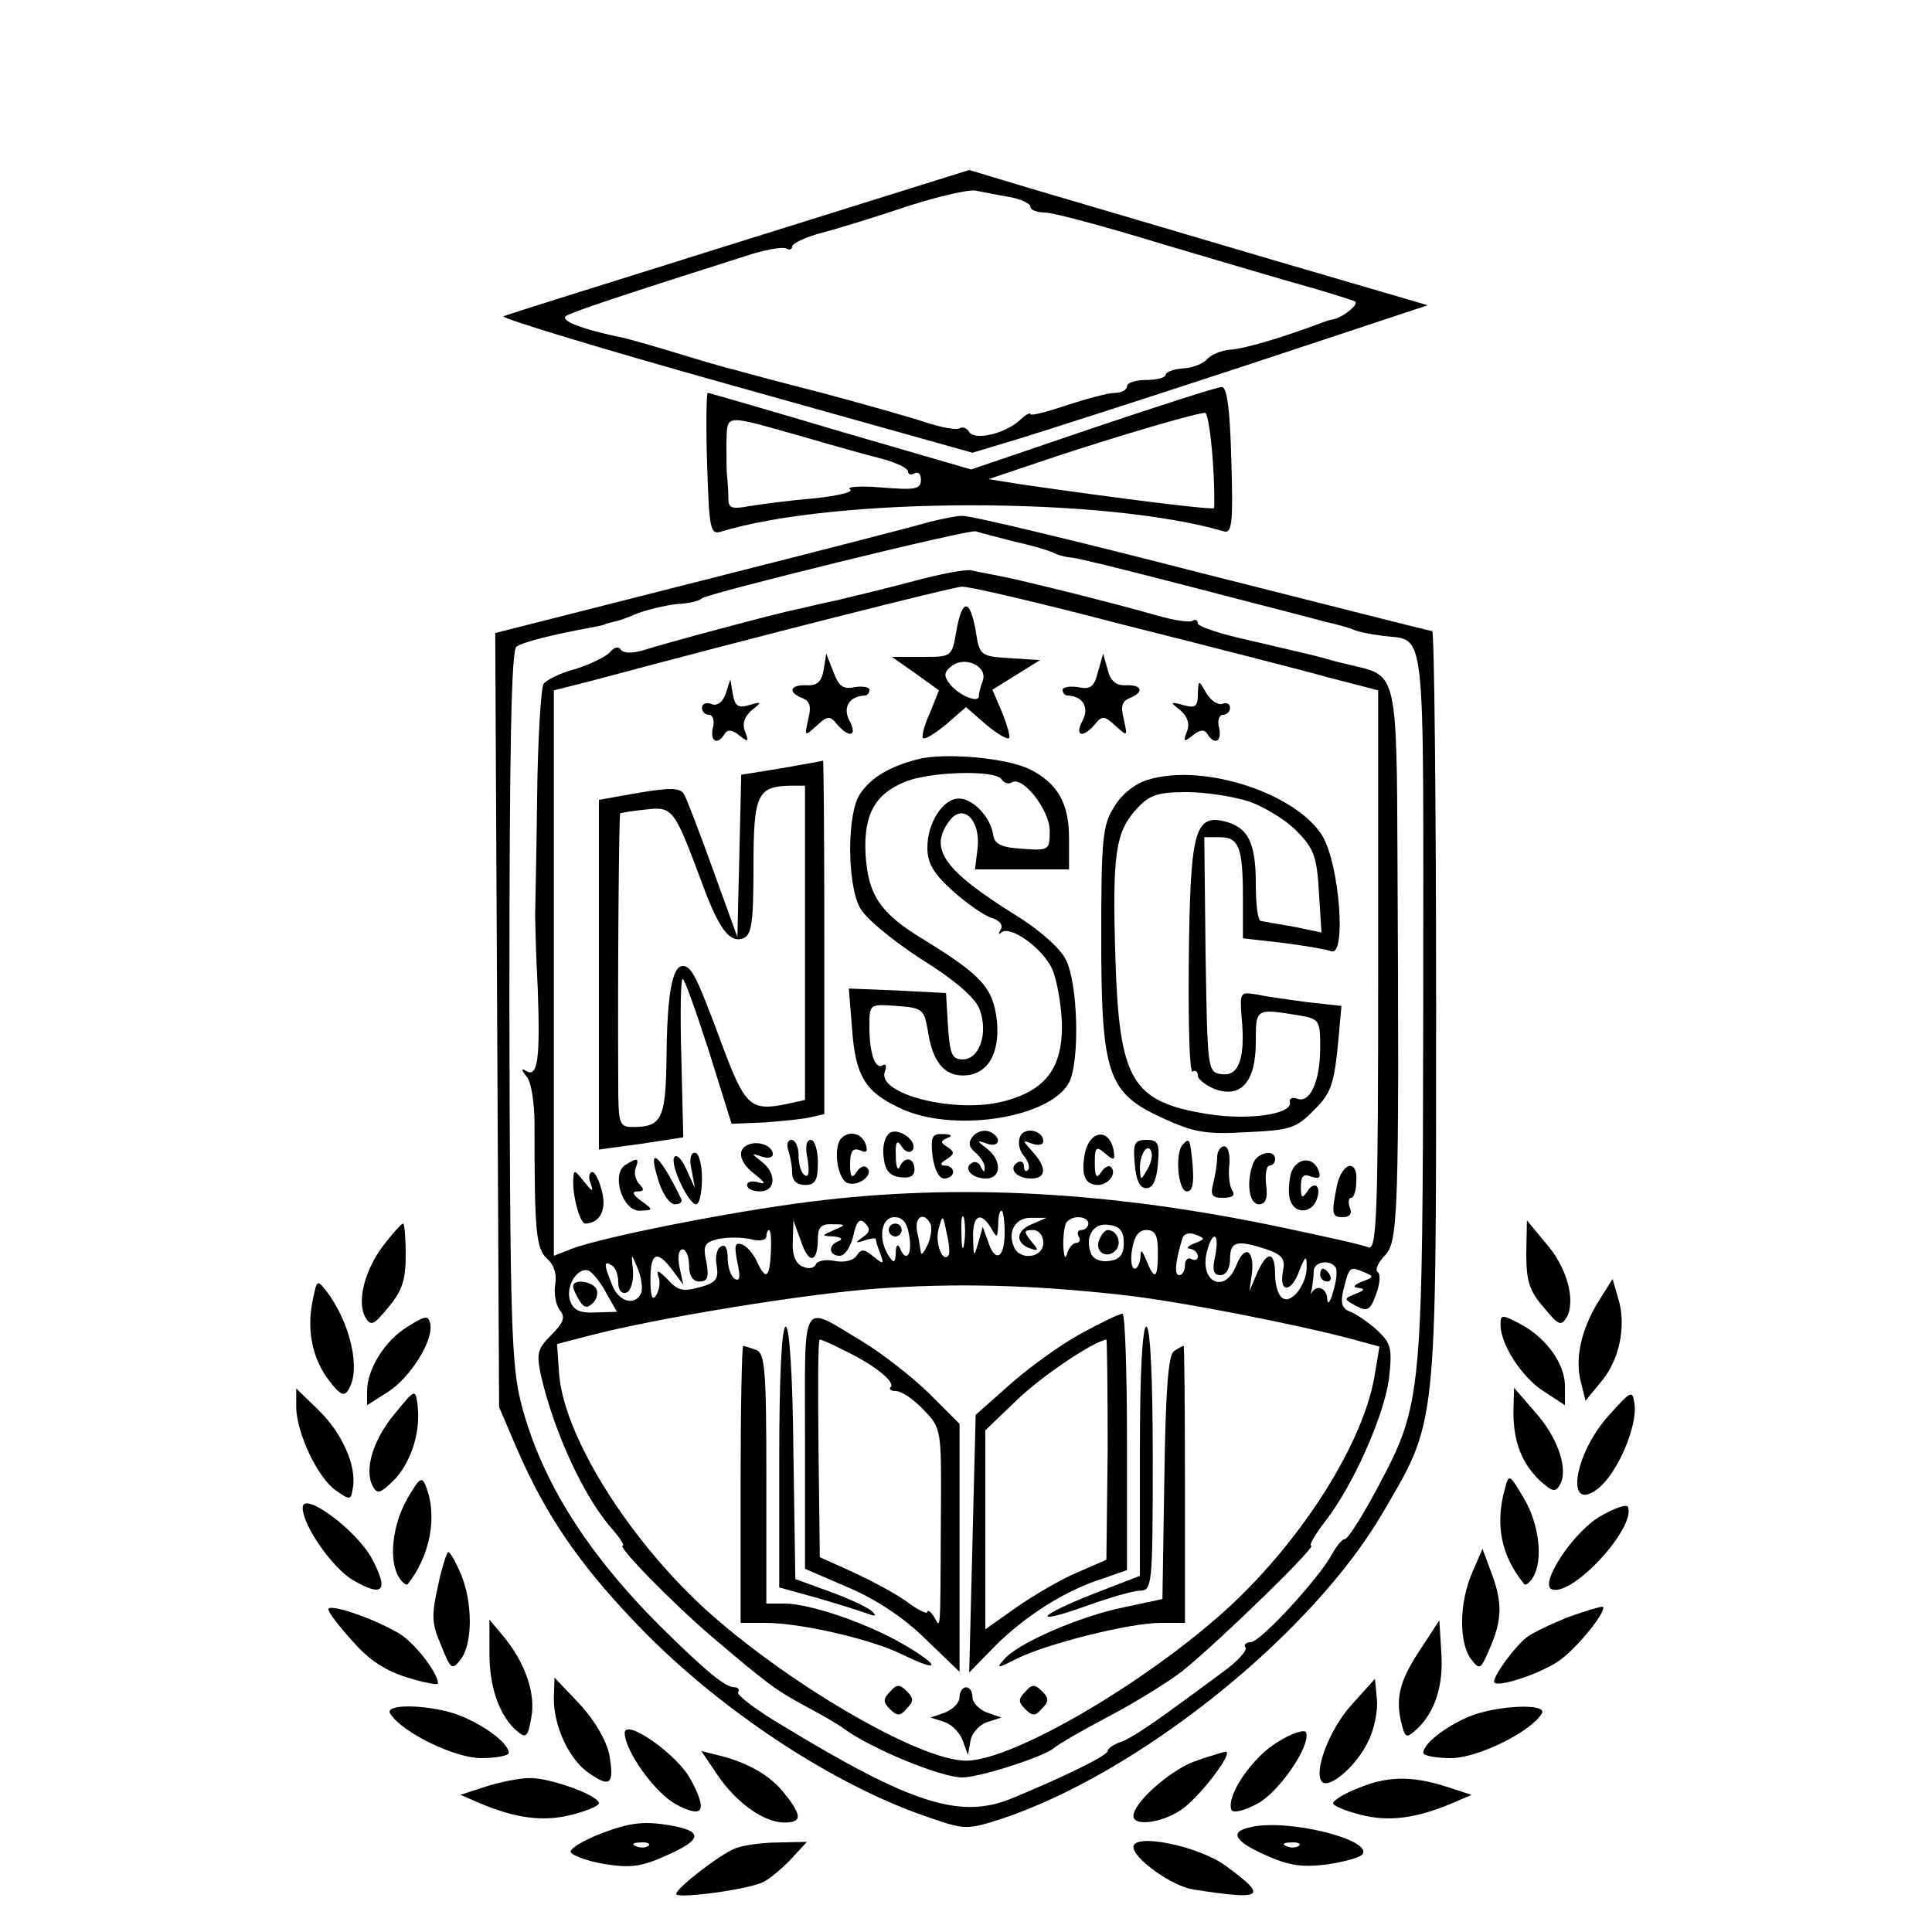 <?xml version="1.0" standalone="no"?>
<!DOCTYPE svg PUBLIC "-//W3C//DTD SVG 20010904//EN"
 "http://www.w3.org/TR/2001/REC-SVG-20010904/DTD/svg10.dtd">
<svg version="1.0" xmlns="http://www.w3.org/2000/svg"
 width="300pt" height="300pt" viewBox="0 0 300 300"
 preserveAspectRatio="xMidYMid meet">
<g transform="translate(0,300) scale(0.1,-0.1)"
fill="#000000" stroke="none">
<path d="M1150 2625 c-195 -61 -361 -113 -368 -116 -8 -2 153 -51 357 -108
l371 -104 73 22 c39 12 198 63 353 114 l281 93 -246 72 c-135 40 -295 87 -356
105 l-110 33 -355 -111z m418 69 c17 -3 32 -10 32 -15 0 -5 10 -9 23 -9 12 0
94 -22 182 -49 88 -26 189 -56 225 -66 36 -10 69 -21 74 -23 7 -4 -17 -24 -34
-28 -3 0 -12 -3 -20 -6 -58 -22 -119 -40 -140 -41 -14 -1 -29 -8 -35 -14 -5
-7 -22 -14 -37 -15 -16 -1 -28 -6 -28 -10 0 -4 -13 -8 -30 -8 -16 0 -30 -4
-30 -10 0 -5 -8 -10 -18 -10 -11 0 -44 -9 -75 -19 -32 -11 -57 -17 -57 -14 0
3 -8 -1 -17 -10 -24 -21 -69 -31 -78 -18 -3 6 -10 9 -15 6 -5 -3 -28 1 -52 9
-24 8 -95 28 -158 45 -63 16 -126 33 -140 37 -14 3 -54 15 -90 26 -36 11 -72
21 -80 23 -69 14 -103 28 -90 35 13 7 81 30 289 96 24 7 47 11 52 8 5 -3 9 -1
9 3 0 5 21 15 48 22 26 7 85 25 132 41 47 15 94 26 105 24 11 -2 35 -7 53 -10z"/>
<path d="M1696 2335 l-188 -64 -203 59 c-111 33 -204 60 -206 60 -2 0 -3 -50
-1 -110 3 -99 5 -110 20 -106 178 55 598 55 782 1 13 -4 15 12 12 110 -2 81
-7 115 -15 114 -7 0 -97 -29 -201 -64z m187 -47 c3 -40 3 -75 2 -77 -3 -3
-141 14 -300 37 l-50 8 110 37 c95 31 206 64 226 66 4 1 9 -32 12 -71z m-633
33 c41 -12 94 -27 118 -33 23 -6 42 -15 42 -20 0 -5 5 -6 10 -3 6 3 10 -1 10
-10 0 -15 -9 -16 -61 -12 -34 3 -56 1 -49 -3 6 -4 -19 -10 -57 -14 -37 -3 -82
-9 -100 -12 -27 -5 -32 -3 -32 12 0 11 -1 26 -2 34 -1 8 -1 32 -1 54 2 44 -6
43 122 7z"/>
<path d="M1445 2190 c-16 -5 -175 -46 -353 -91 l-323 -82 3 -601 3 -601 27
-63 c44 -102 95 -178 184 -271 128 -135 312 -256 462 -305 49 -17 55 -17 105
-1 213 70 481 284 593 474 86 147 84 124 84 787 0 321 -3 584 -6 584 -3 0
-164 41 -358 90 -194 50 -361 90 -372 89 -10 0 -32 -5 -49 -9z m130 -31 c28
-6 54 -14 60 -17 5 -3 18 -7 30 -8 11 -1 99 -23 195 -48 96 -25 186 -48 200
-52 14 -3 32 -8 40 -11 8 -4 28 -8 45 -10 71 -10 65 37 65 -571 -1 -616 -1
-621 -72 -754 -23 -43 -45 -78 -50 -78 -4 0 -13 -11 -20 -24 -21 -38 -111
-136 -126 -136 -7 0 -11 -4 -8 -8 3 -5 -12 -21 -32 -36 -20 -15 -61 -45 -90
-66 -29 -21 -61 -42 -72 -45 -11 -4 -20 -10 -20 -14 0 -7 -70 -41 -150 -74
-79 -32 -155 -8 -354 113 -41 24 -72 48 -70 52 3 4 0 8 -5 8 -15 0 -44 24
-116 95 -113 113 -184 225 -215 343 -16 60 -18 125 -19 619 0 405 3 554 11
559 10 7 58 19 113 29 11 2 22 4 25 6 3 1 10 3 15 4 6 1 22 7 36 13 14 5 41
12 60 14 19 1 36 5 39 9 7 7 413 107 425 104 6 -2 33 -9 60 -16z"/>
<path d="M1420 2098 c-41 -11 -95 -24 -120 -30 -25 -5 -61 -14 -80 -18 -46
-11 -188 -49 -222 -60 -17 -5 -30 -4 -34 1 -3 6 -11 4 -17 -4 -7 -7 -31 -19
-54 -26 -23 -6 -45 -17 -49 -23 -4 -7 -9 -87 -10 -178 -1 -91 -3 -172 -3 -180
0 -8 1 -60 4 -115 4 -109 0 -139 -18 -128 -8 5 -8 2 1 -9 7 -8 12 -41 12 -74
0 -166 2 -193 20 -209 11 -10 15 -25 12 -40 -2 -14 1 -31 7 -39 9 -11 7 -19
-13 -39 -22 -22 -23 -29 -16 -63 21 -90 68 -192 113 -241 11 -13 17 -23 14
-23 -10 0 78 -90 139 -142 86 -73 98 -82 144 -107 25 -13 52 -29 60 -35 42
-31 151 -76 184 -76 28 0 129 33 143 46 7 6 45 28 85 49 40 21 92 53 115 71
58 47 209 194 199 194 -4 0 6 17 22 38 43 55 92 165 99 223 5 45 3 53 -18 73
-13 12 -32 25 -42 29 -13 5 -16 13 -11 34 9 36 10 37 31 28 17 -7 17 -8 -2
-15 -14 -6 -15 -9 -5 -10 10 -1 9 -4 -5 -9 -19 -8 -19 -8 1 -19 17 -9 22 -7
31 19 6 16 7 31 2 34 -4 3 1 15 11 25 21 21 23 59 20 620 -1 275 -2 281 -63
295 -17 4 -38 9 -44 11 -21 6 -34 9 -120 29 -46 10 -83 22 -83 27 0 5 -4 7 -8
4 -5 -3 -31 1 -58 9 -55 16 -206 54 -244 61 -14 3 -32 6 -40 8 -8 3 -49 -5
-90 -16z m328 -69 c131 -33 272 -69 315 -81 l77 -20 0 -435 c0 -378 -2 -434
-15 -430 -8 4 -68 17 -134 31 -265 56 -504 69 -733 40 -127 -16 -322 -55 -370
-73 l-28 -11 0 439 0 439 63 16 c261 70 555 144 570 145 11 1 125 -26 255 -60z
m-251 -961 c-2 -13 -4 -5 -4 17 -1 22 1 32 4 23 2 -10 2 -28 0 -40z m63 17 c0
-39 -15 -47 -26 -12 l-8 22 -7 -25 c-7 -23 -7 -23 -8 8 -1 35 12 42 28 15 9
-16 10 -16 11 5 0 12 2 22 5 22 3 0 5 -16 5 -35z m-220 -6 c-13 -9 -12 -10 3
-5 9 3 17 4 17 2 0 -3 3 -13 7 -23 6 -16 5 -17 -11 -4 -14 12 -19 12 -26 1 -5
-7 -18 -11 -34 -8 -14 3 -27 0 -29 -5 -2 -6 -11 -8 -20 -4 -11 4 -17 17 -16
39 l1 33 12 -33 c12 -36 26 -33 26 5 0 17 5 23 23 22 21 0 21 -1 2 -9 -20 -9
-20 -9 0 -10 11 -1 14 -4 8 -7 -18 -6 -16 -23 1 -23 8 0 17 14 21 31 5 23 10
28 18 20 9 -9 8 -14 -3 -22z m72 1 c5 -30 -6 -41 -15 -17 -3 6 -6 3 -6 -8 -1
-17 -3 -17 -11 -5 -17 26 -12 60 9 60 13 0 20 -9 23 -30z m32 21 c4 -5 2 -20
-3 -33 -6 -12 -10 -18 -11 -13 -1 6 -3 20 -6 33 -4 22 10 31 20 13z m29 -50
c-9 -13 -21 18 -16 39 7 25 7 25 13 -5 4 -16 5 -32 3 -34z m129 48 c-25 -10
-26 -30 -1 -38 12 -4 12 -2 0 12 -12 15 -11 17 3 17 9 0 16 -8 16 -20 0 -24
-38 -28 -46 -5 -10 24 4 45 28 44 l23 0 -23 -10z m88 1 c0 -5 -5 -10 -11 -10
-5 0 -7 -4 -4 -10 3 -5 2 -10 -4 -10 -5 0 -12 -8 -14 -17 -3 -10 -5 -4 -6 13
0 17 2 34 6 37 10 11 33 8 33 -3z m55 -30 c0 -18 -6 -26 -23 -28 -13 -2 -25 3
-28 12 -10 26 4 48 28 44 17 -2 23 -10 23 -28z m-548 -15 c-2 -40 -8 -44 -22
-13 -6 12 -16 24 -24 26 -10 3 -11 -3 -6 -28 5 -23 4 -30 -4 -26 -6 4 -11 18
-11 32 0 16 -4 23 -11 18 -6 -3 -9 -17 -6 -30 3 -20 -1 -26 -27 -33 -26 -7
-34 -5 -50 13 -13 13 -17 15 -14 5 4 -9 2 -22 -3 -30 -6 -10 -9 -2 -9 24 0 42
10 47 34 15 l17 -23 -6 28 c-3 15 -1 27 5 27 5 0 10 -11 10 -25 0 -16 6 -25
16 -25 13 0 15 7 11 30 -6 26 -3 31 18 36 14 3 36 3 50 0 14 -4 25 -2 25 4 0
5 2 10 4 10 3 0 4 -16 3 -35z m601 0 c0 -41 -5 -44 -18 -12 -7 17 -9 18 -9 5
-1 -10 -5 -18 -9 -18 -5 0 -7 14 -4 30 3 20 10 30 22 30 14 0 18 -8 18 -35z
m56 14 c-10 -4 -13 -8 -6 -8 6 -1 12 -6 12 -12 0 -5 -4 -7 -10 -4 -5 3 -10 -1
-10 -9 0 -9 -4 -16 -9 -16 -8 0 -6 21 5 57 2 7 10 10 20 6 16 -6 16 -7 -2 -14z
m33 -19 c-5 -22 -3 -30 8 -30 9 0 15 10 15 25 0 28 11 30 57 15 25 -9 29 -15
25 -35 -6 -34 14 -32 26 3 9 22 11 23 11 6 1 -27 -23 -59 -37 -50 -7 4 -12 20
-12 37 0 37 -13 37 -28 2 l-12 -28 4 28 c4 36 -11 45 -24 13 -17 -46 -58 -28
-46 20 9 35 20 30 13 -6z m-891 -57 c-9 -22 -36 -15 -46 13 -13 32 -12 37 0
29 6 -3 10 -15 10 -26 0 -12 5 -19 13 -16 6 2 11 17 10 33 -3 29 -3 29 7 5 6
-14 8 -31 6 -38z m1078 39 c3 -5 1 -22 -4 -38 -4 -16 -9 -21 -9 -11 -1 17 -16
23 -24 10 -2 -5 -2 -2 0 5 1 8 3 20 3 28 0 15 25 19 34 6z m-1133 -39 l17 -30
-34 -1 c-25 -1 -34 4 -39 19 -7 22 12 52 29 46 5 -2 18 -17 27 -34z m804 -4
c88 -10 266 -45 353 -68 l44 -12 -7 -42 c-16 -104 -110 -254 -225 -361 -127
-117 -337 -240 -410 -240 -73 0 -283 123 -410 240 -120 112 -216 269 -222 363
l-3 44 50 13 c102 27 336 65 446 73 123 9 241 6 384 -10z"/>
<path d="M1485 2020 c-7 -40 -7 -40 -53 -40 l-47 0 37 -26 36 -26 -14 -35 c-9
-19 -13 -37 -11 -39 3 -3 19 7 36 21 l31 27 31 -27 c17 -14 33 -24 36 -21 2 2
-3 20 -11 40 l-15 35 37 23 37 23 -47 3 c-46 3 -47 4 -53 43 -9 50 -21 50 -30
-1z m41 -77 c-3 -8 -6 -19 -6 -24 0 -12 -33 2 -46 20 -9 12 -8 18 4 27 21 16
56 -1 48 -23z"/>
<path d="M1279 1960 c-3 -18 -10 -25 -26 -24 -27 1 -30 -11 -7 -20 12 -5 14
-13 9 -33 -6 -27 -6 -27 13 -10 17 16 21 16 32 2 19 -22 32 -18 19 6 -11 21 0
38 24 39 4 0 7 4 7 9 0 4 -10 6 -23 4 -18 -4 -25 2 -33 24 l-11 28 -4 -25z"/>
<path d="M1705 1957 c-6 -24 -12 -28 -31 -24 -13 2 -24 0 -24 -4 0 -5 3 -9 8
-9 23 -1 34 -18 23 -39 -13 -24 0 -28 19 -6 11 14 15 14 32 -2 19 -17 19 -17
13 10 -5 20 -3 28 9 33 23 9 20 21 -6 20 -15 -1 -24 7 -28 24 l-7 25 -8 -28z"/>
<path d="M1127 1923 c-5 -14 -14 -20 -23 -16 -7 3 -14 0 -14 -6 0 -6 5 -11 11
-11 6 0 9 -9 6 -20 -5 -21 7 -28 18 -10 5 8 12 7 23 -2 14 -11 15 -10 9 6 -5
12 -1 23 10 33 17 13 16 14 -4 8 -17 -5 -22 -1 -25 17 l-4 23 -7 -22z"/>
<path d="M1860 1922 c0 -19 -4 -22 -22 -17 -21 6 -22 5 -5 -8 11 -10 15 -21
10 -33 -6 -16 -5 -17 9 -6 11 9 18 10 23 2 11 -18 23 -11 18 10 -3 11 0 20 6
20 6 0 11 5 11 11 0 6 -6 9 -12 6 -7 -2 -18 5 -25 17 -12 21 -12 21 -13 -2z"/>
<path d="M1425 1821 c-43 -11 -72 -28 -89 -53 -21 -29 -21 -139 -1 -177 8 -16
49 -50 95 -80 53 -33 84 -60 91 -78 14 -37 0 -78 -26 -78 -17 0 -20 8 -23 52
l-3 51 -76 4 -75 3 5 -61 c5 -74 20 -99 73 -124 81 -40 234 -17 264 39 17 33
14 154 -5 191 -9 18 -42 47 -78 69 -112 70 -135 103 -103 146 21 29 49 2 44
-42 l-4 -33 73 0 73 0 0 48 c0 54 -17 85 -60 107 -35 18 -133 27 -175 16z
m130 -31 c4 -6 11 -8 16 -5 17 11 59 -43 59 -75 0 -30 -1 -31 -42 -28 -34 2
-44 7 -46 23 -5 28 -32 55 -53 55 -25 0 -49 -38 -49 -76 0 -24 9 -40 39 -67
21 -19 48 -38 60 -42 13 -4 19 -11 15 -18 -4 -7 -4 -9 1 -5 13 12 64 -24 79
-57 7 -16 14 -55 15 -85 1 -68 -25 -103 -90 -120 -75 -20 -198 11 -185 46 3 8
2 13 -3 10 -12 -8 -21 18 -21 60 0 35 0 35 42 32 41 -3 43 -5 49 -40 7 -46 25
-68 54 -68 38 0 58 33 53 85 -6 51 -23 70 -112 125 -70 42 -88 70 -92 134 -3
60 14 92 59 111 37 17 143 20 152 5z"/>
<path d="M1213 1807 l-62 -10 -3 -126 -3 -126 -38 105 c-21 58 -41 111 -45
117 -6 10 -22 10 -70 2 l-62 -11 0 -272 0 -271 66 9 65 10 -3 123 c-2 68 -1
123 2 123 3 0 21 -51 41 -113 l35 -112 50 2 c27 2 59 5 72 8 l22 5 0 275 c0
151 -1 274 -2 274 -2 -1 -31 -6 -65 -12z m37 -271 l0 -244 -27 -6 c-58 -12
-66 -5 -103 95 -38 102 -46 119 -60 119 -16 0 -24 -44 -25 -138 -1 -99 -7
-112 -52 -112 -22 0 -23 4 -23 73 -1 153 1 411 3 414 2 1 20 4 40 6 42 5 44 1
87 -114 26 -71 43 -94 64 -86 13 5 16 23 16 111 0 113 6 125 58 126 l22 0 0
-244z"/>
<path d="M1782 1789 c-20 -6 -41 -23 -52 -42 -18 -28 -20 -51 -20 -202 0 -214
10 -242 95 -281 48 -22 67 -26 131 -22 67 3 77 6 104 34 26 25 31 40 37 96 l6
66 -54 6 c-30 4 -65 9 -79 12 -24 4 -25 3 -22 -36 6 -62 -4 -92 -31 -88 -22 3
-22 6 -25 186 l-2 182 24 0 c30 0 36 -16 36 -95 l0 -62 61 -7 c33 -4 67 -10
76 -13 24 -9 13 133 -13 178 -40 67 -186 115 -272 88z m159 -34 c24 -9 57 -29
73 -46 26 -26 31 -40 34 -94 l4 -63 -43 9 c-24 4 -47 8 -51 9 -5 0 -8 26 -8
58 0 64 -12 88 -50 97 -45 10 -52 -18 -54 -216 -1 -98 1 -176 6 -173 4 3 8 0
8 -6 0 -6 12 -15 26 -21 41 -15 64 11 64 73 0 52 0 52 63 42 36 -6 37 -7 37
-51 0 -52 -16 -87 -36 -79 -7 3 -13 0 -11 -6 3 -18 -63 -28 -127 -18 -119 19
-138 52 -144 242 -5 162 0 196 33 232 20 22 33 26 78 26 30 0 74 -7 98 -15z"/>
<path d="M1382 1241 c-8 -5 -12 -21 -10 -37 2 -21 9 -30 26 -32 15 -2 22 2 22
12 0 19 -16 21 -23 4 -3 -7 -6 1 -6 17 -1 22 2 26 9 15 5 -8 12 -11 16 -7 12
12 -19 37 -34 28z"/>
<path d="M1511 1236 c-8 -10 -7 -17 4 -26 8 -7 15 -18 14 -24 0 -7 -2 -6 -6 2
-2 6 -9 10 -14 6 -14 -8 0 -24 22 -24 24 0 25 28 2 46 -17 13 -17 14 0 8 20
-7 23 11 3 19 -8 3 -19 0 -25 -7z"/>
<path d="M1584 1235 c-4 -9 -1 -22 6 -30 7 -9 10 -18 6 -22 -3 -3 -6 -1 -6 6
0 7 -5 9 -10 6 -15 -9 -2 -25 21 -25 24 0 25 17 2 42 -16 18 -16 18 0 12 9 -3
17 -2 17 4 0 17 -30 23 -36 7z"/>
<path d="M1307 1233 c-14 -13 -7 -64 9 -70 17 -6 42 13 30 24 -4 4 -11 1 -16
-7 -7 -11 -10 -8 -10 12 0 20 4 26 15 22 11 -5 13 -2 9 10 -6 16 -25 21 -37 9z"/>
<path d="M1448 1205 c3 -21 10 -35 18 -35 8 0 14 5 14 10 0 6 -6 10 -12 10 -9
0 -8 4 2 10 12 8 13 11 1 19 -11 7 -11 9 0 14 9 3 6 6 -6 6 -18 1 -20 -4 -17
-34z"/>
<path d="M1685 1211 c-7 -34 -1 -51 20 -51 16 0 30 18 20 28 -3 3 -10 0 -15
-8 -7 -11 -10 -8 -10 14 0 25 2 27 16 15 14 -12 16 -11 13 6 -7 33 -36 30 -44
-4z"/>
<path d="M1163 1223 c-20 -7 -15 -29 10 -47 15 -12 17 -16 5 -12 -10 3 -18 1
-18 -4 0 -6 9 -10 20 -10 25 0 26 28 3 46 -17 13 -17 14 0 8 9 -3 17 -2 17 4
0 12 -21 21 -37 15z"/>
<path d="M1224 1214 c3 -9 6 -24 6 -35 0 -12 7 -19 20 -19 16 0 20 7 20 35 0
19 -5 35 -11 35 -7 0 -9 -11 -5 -30 3 -19 2 -29 -4 -25 -6 3 -10 17 -10 31 0
13 -5 24 -11 24 -6 0 -8 -7 -5 -16z"/>
<path d="M1762 1193 c2 -26 8 -38 18 -38 10 0 16 12 18 38 3 32 0 37 -18 37
-18 0 -21 -5 -18 -37z m19 -10 c-10 -17 -10 -16 -11 3 0 23 13 41 18 25 2 -6
-1 -18 -7 -28z"/>
<path d="M1837 1223 c-13 -12 -8 -73 6 -73 9 0 11 12 9 40 -4 42 -5 44 -15 33z"/>
<path d="M1890 1203 c0 -10 -3 -28 -6 -40 -5 -19 -2 -23 15 -23 15 0 20 4 14
12 -4 7 -6 25 -4 40 1 16 -2 28 -8 28 -6 0 -11 -8 -11 -17z"/>
<path d="M1047 1203 c-7 -11 22 -73 34 -73 5 0 9 18 9 40 0 23 -5 40 -11 40
-7 0 -9 -11 -5 -27 l5 -28 -13 29 c-7 16 -16 25 -19 19z"/>
<path d="M1946 1194 c-11 -29 -7 -64 9 -64 10 0 14 9 11 30 -2 17 1 30 5 30 5
0 9 5 9 10 0 16 -27 11 -34 -6z"/>
<path d="M971 1191 c-22 -14 -5 -71 22 -71 22 1 22 1 3 15 -14 10 -15 15 -6
15 10 0 11 3 3 11 -6 6 -9 18 -6 25 6 16 3 17 -16 5z"/>
<path d="M1023 1165 c6 -19 17 -35 25 -35 7 0 12 3 10 8 -35 72 -54 86 -35 27z"/>
<path d="M2004 1176 c-3 -14 -4 -33 0 -41 7 -20 32 -19 40 1 9 22 -3 32 -14
14 -8 -12 -10 -10 -10 7 0 17 4 21 16 16 12 -4 15 -2 12 8 -8 25 -37 22 -44
-5z"/>
<path d="M2076 1159 c-9 -45 -8 -49 10 -49 10 0 14 6 10 15 -3 8 -2 15 2 15 4
0 8 11 8 25 3 36 -22 31 -30 -6z"/>
<path d="M890 1165 c0 -27 11 -65 19 -65 22 1 33 20 26 49 -4 17 -11 31 -15
31 -5 0 -7 -8 -3 -17 5 -15 3 -14 -10 2 -16 20 -16 20 -17 0z"/>
<path d="M1380 1090 c0 -5 5 -10 10 -10 6 0 10 5 10 10 0 6 -4 10 -10 10 -5 0
-10 -4 -10 -10z"/>
<path d="M1707 1075 c-8 -18 11 -31 25 -17 11 11 3 32 -12 32 -4 0 -10 -7 -13
-15z"/>
<path d="M2050 1020 c0 -5 5 -10 11 -10 5 0 7 5 4 10 -3 6 -8 10 -11 10 -2 0
-4 -4 -4 -10z"/>
<path d="M890 1003 c0 -5 5 -15 10 -23 7 -11 12 -12 21 -3 6 6 8 16 5 22 -8
12 -36 15 -36 4z"/>
<path d="M1250 763 l0 -199 67 -29 c43 -18 88 -48 120 -80 l53 -51 0 192 0
193 -48 48 c-27 26 -73 62 -103 80 -97 58 -89 72 -89 -154z m61 140 c46 -22
80 -49 72 -57 -3 -3 0 -6 8 -6 9 0 28 -13 43 -29 28 -29 28 -29 27 -168 -1
-188 0 -171 -11 -153 -5 8 -10 11 -10 7 0 -4 -15 3 -32 16 -18 13 -56 33 -84
46 l-51 23 -2 169 c-1 93 -1 169 2 169 2 0 19 -7 38 -17z"/>
<path d="M1678 929 c-31 -17 -81 -53 -110 -79 l-53 -47 -5 -200 -5 -200 42 43
c47 46 108 85 166 103 l37 13 0 199 c0 109 -3 199 -7 199 -5 0 -34 -14 -65
-31z m42 -180 l-2 -171 -46 -20 c-26 -11 -68 -36 -94 -54 l-48 -34 0 155 0
154 50 48 c39 37 116 89 138 93 1 0 2 -77 2 -171z"/>
<path d="M1210 737 l0 -202 58 -16 c31 -9 66 -20 77 -24 14 -5 17 -5 10 2 -5
6 -35 20 -65 31 l-55 20 -3 196 c-1 119 -6 196 -12 196 -6 0 -10 -77 -10 -203z"/>
<path d="M1770 747 l0 -194 -70 -27 c-89 -35 -101 -51 -14 -20 36 13 74 24 84
24 19 0 20 8 20 205 0 130 -4 205 -10 205 -6 0 -10 -71 -10 -193z"/>
<path d="M1150 695 l0 -215 38 0 c55 0 164 -25 213 -49 59 -29 61 -19 3 15
-56 33 -146 64 -186 64 l-28 0 0 194 c0 168 -2 195 -16 200 -9 3 -18 6 -20 6
-2 0 -4 -97 -4 -215z"/>
<path d="M1823 902 c-9 -6 -13 -61 -15 -197 l-3 -188 -61 -13 c-68 -14 -165
-56 -185 -81 -13 -14 -10 -14 19 1 45 23 176 56 224 56 l38 0 0 215 c0 118 -1
215 -2 215 -2 0 -9 -4 -15 -8z"/>
<path d="M1382 373 c-11 -11 -11 -16 0 -27 11 -11 16 -11 26 1 11 11 11 16 0
27 -11 11 -16 11 -26 -1z"/>
<path d="M1592 373 c-11 -11 -11 -16 0 -27 11 -11 16 -11 26 1 11 11 11 16 0
27 -11 11 -16 11 -26 -1z"/>
<path d="M1490 365 c0 -9 -10 -19 -22 -24 l-23 -8 22 -7 c11 -4 24 -17 28 -29
l8 -22 4 22 c2 12 14 25 26 29 l22 7 -23 8 c-12 5 -22 15 -22 24 0 8 -4 15
-10 15 -5 0 -10 -7 -10 -15z"/>
<path d="M596 1067 c-30 -39 -42 -88 -29 -112 9 -15 13 -13 36 15 21 25 27 42
27 81 0 27 -2 49 -4 49 -3 0 -16 -15 -30 -33z"/>
<path d="M2370 1053 c0 -42 5 -58 27 -83 23 -28 27 -30 36 -15 14 26 0 78 -33
115 l-29 35 -1 -52z"/>
<path d="M485 978 c-9 -46 1 -90 27 -123 16 -21 23 -24 29 -13 20 31 3 104
-34 153 -15 19 -15 18 -22 -17z"/>
<path d="M2482 979 c-27 -44 -37 -89 -27 -126 l7 -28 23 28 c29 33 41 87 28
130 l-9 31 -22 -35z"/>
<path d="M633 940 c-35 -21 -63 -66 -63 -100 l0 -22 33 21 c34 22 71 80 65
106 -3 13 -8 12 -35 -5z"/>
<path d="M2330 943 c0 -31 34 -83 68 -104 l32 -21 0 30 c0 35 -30 76 -71 97
-27 14 -29 14 -29 -2z"/>
<path d="M460 814 c1 -40 33 -108 61 -128 23 -16 24 -16 27 4 6 34 -17 85 -53
120 l-35 34 0 -30z"/>
<path d="M614 806 c-35 -41 -49 -89 -35 -114 7 -13 12 -11 35 12 26 29 40 76
34 117 -3 22 -4 22 -34 -15z"/>
<path d="M2350 808 c0 -47 13 -80 41 -107 19 -17 24 -19 31 -7 14 24 -3 74
-38 113 l-33 38 -1 -37z"/>
<path d="M2498 802 c-55 -61 -68 -154 -16 -113 30 24 61 97 56 131 -3 22 -5
21 -40 -18z"/>
<path d="M632 672 c-23 -41 -29 -96 -12 -122 5 -8 11 -12 13 -10 35 44 47 106
28 153 -6 15 -10 12 -29 -21z"/>
<path d="M2337 689 c-16 -57 -6 -105 30 -149 2 -2 8 2 13 10 17 27 10 84 -14
124 -22 37 -23 38 -29 15z"/>
<path d="M470 659 c0 -28 46 -93 77 -112 48 -28 57 -18 31 32 -24 45 -108 107
-108 80z"/>
<path d="M2484 645 c-42 -25 -95 -106 -74 -113 32 -11 130 95 118 128 -2 5
-22 -2 -44 -15z"/>
<path d="M680 537 c-10 -45 -10 -58 5 -92 15 -38 17 -39 31 -21 18 25 18 87 0
131 -8 19 -17 35 -20 35 -2 0 -10 -24 -16 -53z"/>
<path d="M2286 558 c-20 -46 -21 -108 -2 -134 14 -18 15 -17 30 18 19 44 19
71 1 118 l-13 35 -16 -37z"/>
<path d="M510 501 c0 -5 17 -27 38 -50 25 -29 52 -46 85 -56 26 -8 47 -12 47
-9 0 17 -37 64 -61 78 -39 23 -109 47 -109 37z"/>
<path d="M2435 489 c-27 -11 -57 -25 -65 -32 -18 -14 -50 -58 -50 -68 0 -12
73 12 102 33 27 19 73 76 67 83 -2 1 -26 -6 -54 -16z"/>
<path d="M760 432 c0 -53 16 -98 44 -121 13 -11 16 -7 21 22 7 37 -9 85 -44
127 l-21 25 0 -53z"/>
<path d="M2209 444 c-34 -50 -42 -77 -34 -115 7 -29 8 -29 25 -14 28 26 42 68
38 120 l-3 49 -26 -40z"/>
<path d="M860 362 c0 -44 25 -97 57 -117 31 -21 37 -15 29 31 -5 22 -22 52
-46 78 l-39 41 -1 -33z"/>
<path d="M2098 352 c-34 -38 -59 -104 -45 -119 12 -11 54 26 71 62 10 19 16
50 14 67 l-3 31 -37 -41z"/>
<path d="M606 339 c18 -29 100 -69 141 -69 24 0 43 4 43 8 0 14 -33 40 -73 57
-43 18 -122 21 -111 4z"/>
<path d="M2280 334 c-37 -16 -70 -42 -70 -56 0 -4 19 -8 43 -8 41 0 123 40
141 69 11 17 -72 13 -114 -5z"/>
<path d="M970 309 c1 -29 47 -93 80 -111 42 -22 49 -11 23 38 -20 39 -103 97
-103 73z"/>
<path d="M1984 295 c-39 -23 -80 -83 -72 -105 2 -6 19 -2 38 8 34 16 86 91 78
112 -2 5 -22 -1 -44 -15z"/>
<path d="M1114 244 c29 -43 72 -74 104 -74 27 0 28 10 1 44 -22 29 -58 49
-102 60 l-28 7 25 -37z"/>
<path d="M1855 265 c-38 -14 -95 -64 -95 -85 0 -16 43 -11 73 9 28 18 84 91
70 91 -4 -1 -26 -7 -48 -15z"/>
<path d="M755 226 l-40 -13 30 -13 c57 -24 99 -29 143 -18 23 6 42 14 42 18 0
12 -77 40 -108 39 -15 0 -45 -6 -67 -13z"/>
<path d="M2108 223 c-21 -8 -38 -19 -38 -23 0 -4 19 -12 43 -18 43 -11 85 -6
142 18 l30 13 -40 13 c-54 17 -92 16 -137 -3z"/>
<path d="M931 152 c-23 -9 -44 -21 -45 -27 0 -5 22 -14 50 -19 42 -7 59 -5 97
12 55 24 59 37 16 46 -47 9 -69 7 -118 -12z m76 -18 c-3 -3 -12 -4 -19 -1 -8
3 -5 6 6 6 11 1 17 -2 13 -5z"/>
<path d="M1943 163 c-35 -7 -27 -22 23 -44 36 -16 56 -19 95 -14 27 4 52 11
55 16 14 23 -117 55 -173 42z m74 -29 c-3 -3 -12 -4 -19 -1 -8 3 -5 6 6 6 11
1 17 -2 13 -5z"/>
<path d="M1142 130 c-25 -10 -92 -62 -92 -71 0 -8 114 7 136 19 10 5 30 22 43
36 l24 26 -44 -1 c-24 0 -54 -4 -67 -9z"/>
<path d="M1760 132 c0 -18 60 -61 93 -66 110 -17 117 -12 50 37 -43 31 -143
51 -143 29z"/>
</g>
</svg>
